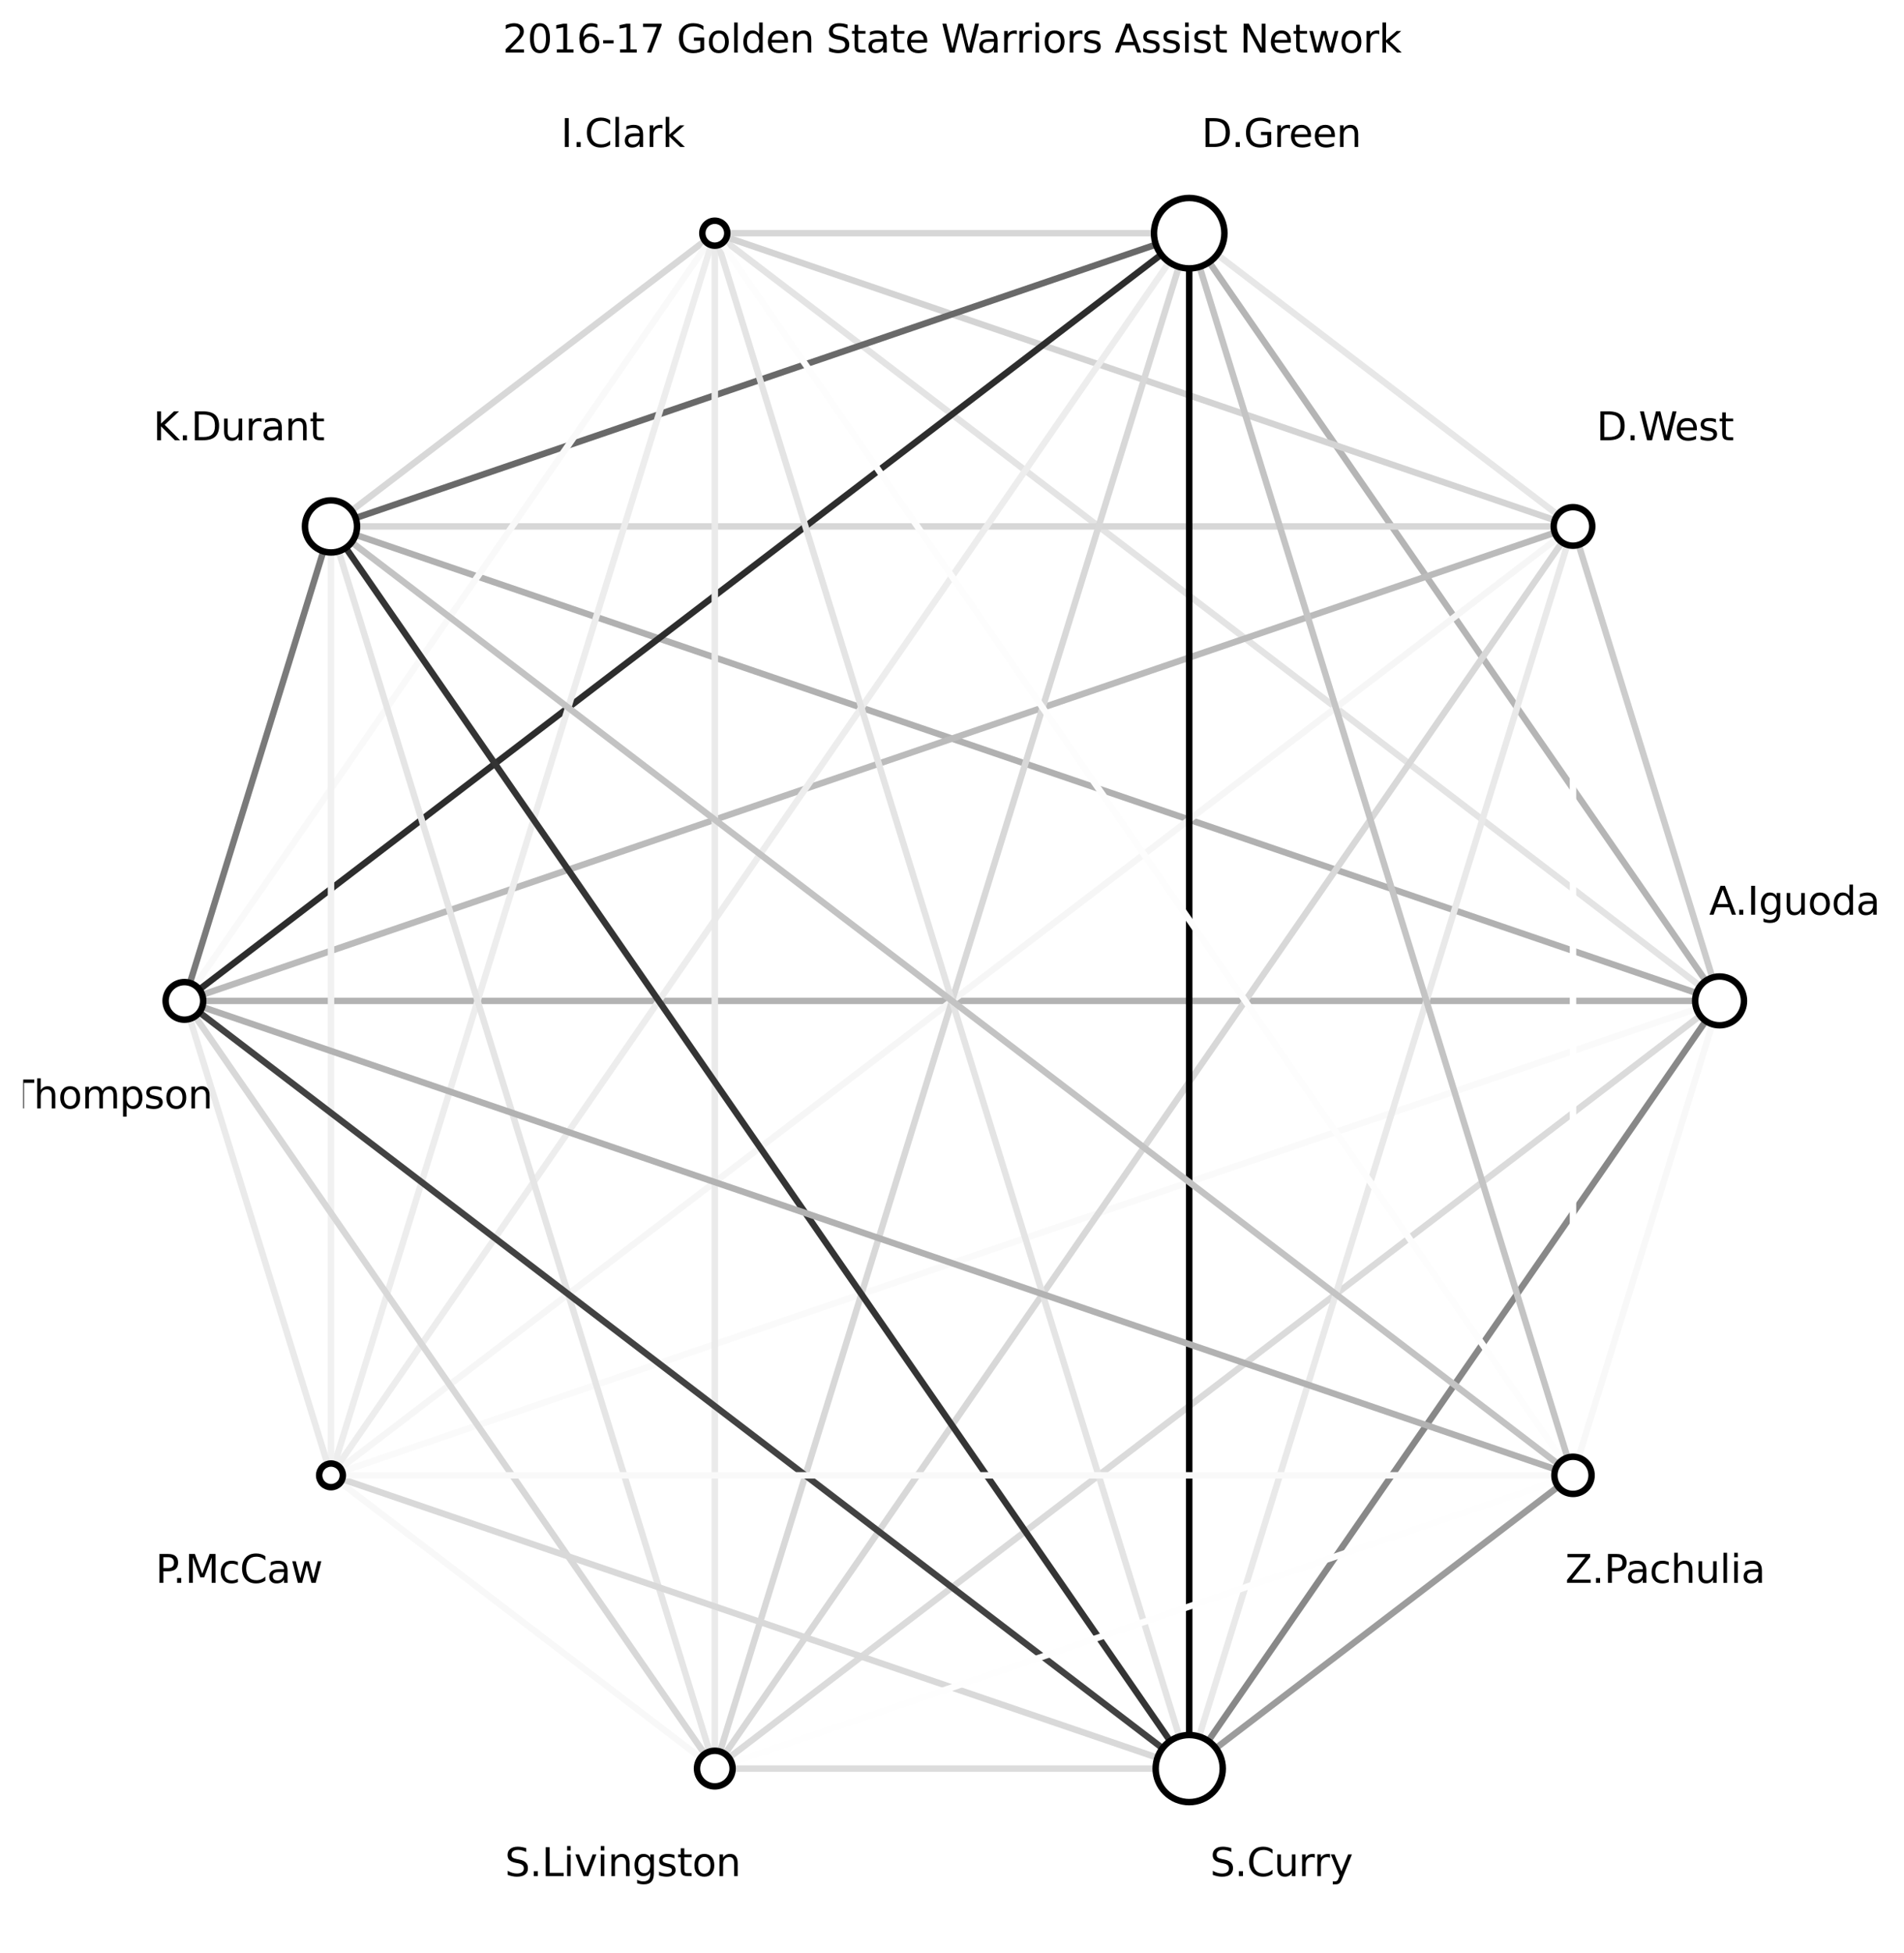 <?xml version="1.0" encoding="utf-8" standalone="no"?>
<!DOCTYPE svg PUBLIC "-//W3C//DTD SVG 1.1//EN"
  "http://www.w3.org/Graphics/SVG/1.1/DTD/svg11.dtd">
<svg xmlns:xlink="http://www.w3.org/1999/xlink" width="590.4pt" height="605.518pt" viewBox="0 0 590.4 605.518" xmlns="http://www.w3.org/2000/svg" version="1.1">
 <defs>
  <style type="text/css">*{stroke-linejoin: round; stroke-linecap: butt}</style>
 </defs>
 <g id="figure_1">
  <g id="patch_1">
   <path d="M 0 605.518 
L 590.4 605.518 
L 590.4 0 
L 0 0 
z
" style="fill: #ffffff"/>
  </g>
  <g id="axes_1">
   <g id="LineCollection_1">
    <path d="M 533.217 310.318 
L 487.759 163.216 
" clip-path="url(#p0061a435a7)" style="fill: none; stroke: #cccccc; stroke-width: 2"/>
    <path d="M 533.217 310.318 
L 368.751 72.302 
" clip-path="url(#p0061a435a7)" style="fill: none; stroke: #b5b5b5; stroke-width: 2"/>
    <path d="M 533.217 310.318 
L 221.649 72.302 
" clip-path="url(#p0061a435a7)" style="fill: none; stroke: #e4e4e4; stroke-width: 2"/>
    <path d="M 533.217 310.318 
L 102.641 163.216 
" clip-path="url(#p0061a435a7)" style="fill: none; stroke: #b1b1b1; stroke-width: 2"/>
    <path d="M 533.217 310.318 
L 57.183 310.318 
" clip-path="url(#p0061a435a7)" style="fill: none; stroke: #b3b3b3; stroke-width: 2"/>
    <path d="M 533.217 310.318 
L 102.641 457.42 
" clip-path="url(#p0061a435a7)" style="fill: none; stroke: #fafafa; stroke-width: 2"/>
    <path d="M 533.217 310.318 
L 221.649 548.335 
" clip-path="url(#p0061a435a7)" style="fill: none; stroke: #dbdbdb; stroke-width: 2"/>
    <path d="M 533.217 310.318 
L 368.751 548.335 
" clip-path="url(#p0061a435a7)" style="fill: none; stroke: #888888; stroke-width: 2"/>
    <path d="M 533.217 310.318 
L 487.759 457.42 
" clip-path="url(#p0061a435a7)" style="fill: none; stroke: #f8f8f8; stroke-width: 2"/>
    <path d="M 487.759 163.216 
L 368.751 72.302 
" clip-path="url(#p0061a435a7)" style="fill: none; stroke: #e7e7e7; stroke-width: 2"/>
    <path d="M 487.759 163.216 
L 221.649 72.302 
" clip-path="url(#p0061a435a7)" style="fill: none; stroke: #d4d4d4; stroke-width: 2"/>
    <path d="M 487.759 163.216 
L 102.641 163.216 
" clip-path="url(#p0061a435a7)" style="fill: none; stroke: #d7d7d7; stroke-width: 2"/>
    <path d="M 487.759 163.216 
L 57.183 310.318 
" clip-path="url(#p0061a435a7)" style="fill: none; stroke: #bbbbbb; stroke-width: 2"/>
    <path d="M 487.759 163.216 
L 102.641 457.42 
" clip-path="url(#p0061a435a7)" style="fill: none; stroke: #f6f6f6; stroke-width: 2"/>
    <path d="M 487.759 163.216 
L 221.649 548.335 
" clip-path="url(#p0061a435a7)" style="fill: none; stroke: #d8d8d8; stroke-width: 2"/>
    <path d="M 487.759 163.216 
L 368.751 548.335 
" clip-path="url(#p0061a435a7)" style="fill: none; stroke: #e9e9e9; stroke-width: 2"/>
    <path d="M 487.759 163.216 
L 487.759 457.42 
" clip-path="url(#p0061a435a7)" style="fill: none; stroke: #ffffff; stroke-width: 2"/>
    <path d="M 368.751 72.302 
L 221.649 72.302 
" clip-path="url(#p0061a435a7)" style="fill: none; stroke: #d7d7d7; stroke-width: 2"/>
    <path d="M 368.751 72.302 
L 102.641 163.216 
" clip-path="url(#p0061a435a7)" style="fill: none; stroke: #696969; stroke-width: 2"/>
    <path d="M 368.751 72.302 
L 57.183 310.318 
" clip-path="url(#p0061a435a7)" style="fill: none; stroke: #2d2d2d; stroke-width: 2"/>
    <path d="M 368.751 72.302 
L 102.641 457.42 
" clip-path="url(#p0061a435a7)" style="fill: none; stroke: #ededed; stroke-width: 2"/>
    <path d="M 368.751 72.302 
L 221.649 548.335 
" clip-path="url(#p0061a435a7)" style="fill: none; stroke: #d8d8d8; stroke-width: 2"/>
    <path d="M 368.751 72.302 
L 368.751 548.335 
" clip-path="url(#p0061a435a7)" style="fill: none; stroke: #000000; stroke-width: 2"/>
    <path d="M 368.751 72.302 
L 487.759 457.42 
" clip-path="url(#p0061a435a7)" style="fill: none; stroke: #c4c4c4; stroke-width: 2"/>
    <path d="M 221.649 72.302 
L 102.641 163.216 
" clip-path="url(#p0061a435a7)" style="fill: none; stroke: #d8d8d8; stroke-width: 2"/>
    <path d="M 221.649 72.302 
L 57.183 310.318 
" clip-path="url(#p0061a435a7)" style="fill: none; stroke: #f9f9f9; stroke-width: 2"/>
    <path d="M 221.649 72.302 
L 102.641 457.42 
" clip-path="url(#p0061a435a7)" style="fill: none; stroke: #ededed; stroke-width: 2"/>
    <path d="M 221.649 72.302 
L 221.649 548.335 
" clip-path="url(#p0061a435a7)" style="fill: none; stroke: #eaeaea; stroke-width: 2"/>
    <path d="M 221.649 72.302 
L 368.751 548.335 
" clip-path="url(#p0061a435a7)" style="fill: none; stroke: #e4e4e4; stroke-width: 2"/>
    <path d="M 221.649 72.302 
L 487.759 457.42 
" clip-path="url(#p0061a435a7)" style="fill: none; stroke: #fdfdfd; stroke-width: 2"/>
    <path d="M 102.641 163.216 
L 57.183 310.318 
" clip-path="url(#p0061a435a7)" style="fill: none; stroke: #7a7a7a; stroke-width: 2"/>
    <path d="M 102.641 163.216 
L 102.641 457.42 
" clip-path="url(#p0061a435a7)" style="fill: none; stroke: #f1f1f1; stroke-width: 2"/>
    <path d="M 102.641 163.216 
L 221.649 548.335 
" clip-path="url(#p0061a435a7)" style="fill: none; stroke: #e5e5e5; stroke-width: 2"/>
    <path d="M 102.641 163.216 
L 368.751 548.335 
" clip-path="url(#p0061a435a7)" style="fill: none; stroke: #343434; stroke-width: 2"/>
    <path d="M 102.641 163.216 
L 487.759 457.42 
" clip-path="url(#p0061a435a7)" style="fill: none; stroke: #c3c3c3; stroke-width: 2"/>
    <path d="M 57.183 310.318 
L 102.641 457.42 
" clip-path="url(#p0061a435a7)" style="fill: none; stroke: #eaeaea; stroke-width: 2"/>
    <path d="M 57.183 310.318 
L 221.649 548.335 
" clip-path="url(#p0061a435a7)" style="fill: none; stroke: #d8d8d8; stroke-width: 2"/>
    <path d="M 57.183 310.318 
L 368.751 548.335 
" clip-path="url(#p0061a435a7)" style="fill: none; stroke: #424242; stroke-width: 2"/>
    <path d="M 57.183 310.318 
L 487.759 457.42 
" clip-path="url(#p0061a435a7)" style="fill: none; stroke: #b2b2b2; stroke-width: 2"/>
    <path d="M 102.641 457.42 
L 221.649 548.335 
" clip-path="url(#p0061a435a7)" style="fill: none; stroke: #f8f8f8; stroke-width: 2"/>
    <path d="M 102.641 457.42 
L 368.751 548.335 
" clip-path="url(#p0061a435a7)" style="fill: none; stroke: #d9d9d9; stroke-width: 2"/>
    <path d="M 102.641 457.42 
L 487.759 457.42 
" clip-path="url(#p0061a435a7)" style="fill: none; stroke: #f9f9f9; stroke-width: 2"/>
    <path d="M 221.649 548.335 
L 368.751 548.335 
" clip-path="url(#p0061a435a7)" style="fill: none; stroke: #dcdcdc; stroke-width: 2"/>
    <path d="M 221.649 548.335 
L 487.759 457.42 
" clip-path="url(#p0061a435a7)" style="fill: none; stroke: #fefefe; stroke-width: 2"/>
    <path d="M 368.751 548.335 
L 487.759 457.42 
" clip-path="url(#p0061a435a7)" style="fill: none; stroke: #9c9c9c; stroke-width: 2"/>
   </g>
   <g id="PathCollection_1">
    <path d="M 533.217 317.885 
C 535.223 317.885 537.148 317.087 538.567 315.668 
C 539.986 314.249 540.783 312.325 540.783 310.318 
C 540.783 308.312 539.986 306.387 538.567 304.968 
C 537.148 303.549 535.223 302.752 533.217 302.752 
C 531.21 302.752 529.285 303.549 527.866 304.968 
C 526.447 306.387 525.65 308.312 525.65 310.318 
C 525.65 312.325 526.447 314.249 527.866 315.668 
C 529.285 317.087 531.21 317.885 533.217 317.885 
z
" clip-path="url(#p0061a435a7)" style="fill: #ffffff; stroke: #000000; stroke-width: 2"/>
    <path d="M 487.759 169.195 
C 489.345 169.195 490.866 168.565 491.987 167.444 
C 493.109 166.322 493.739 164.802 493.739 163.216 
C 493.739 161.63 493.109 160.109 491.987 158.988 
C 490.866 157.867 489.345 157.237 487.759 157.237 
C 486.174 157.237 484.653 157.867 483.532 158.988 
C 482.41 160.109 481.78 161.63 481.78 163.216 
C 481.78 164.802 482.41 166.322 483.532 167.444 
C 484.653 168.565 486.174 169.195 487.759 169.195 
z
" clip-path="url(#p0061a435a7)" style="fill: #ffffff; stroke: #000000; stroke-width: 2"/>
    <path d="M 368.751 83.222 
C 371.647 83.222 374.425 82.071 376.473 80.023 
C 378.521 77.975 379.671 75.198 379.671 72.302 
C 379.671 69.406 378.521 66.628 376.473 64.58 
C 374.425 62.532 371.647 61.381 368.751 61.381 
C 365.855 61.381 363.077 62.532 361.029 64.58 
C 358.982 66.628 357.831 69.406 357.831 72.302 
C 357.831 75.198 358.982 77.975 361.029 80.023 
C 363.077 82.071 365.855 83.222 368.751 83.222 
z
" clip-path="url(#p0061a435a7)" style="fill: #ffffff; stroke: #000000; stroke-width: 2"/>
    <path d="M 221.649 76.175 
C 222.676 76.175 223.661 75.767 224.387 75.04 
C 225.114 74.314 225.522 73.329 225.522 72.302 
C 225.522 71.274 225.114 70.289 224.387 69.563 
C 223.661 68.837 222.676 68.429 221.649 68.429 
C 220.622 68.429 219.637 68.837 218.91 69.563 
C 218.184 70.289 217.776 71.274 217.776 72.302 
C 217.776 73.329 218.184 74.314 218.91 75.04 
C 219.637 75.767 220.622 76.175 221.649 76.175 
z
" clip-path="url(#p0061a435a7)" style="fill: #ffffff; stroke: #000000; stroke-width: 2"/>
    <path d="M 102.641 171.294 
C 104.783 171.294 106.838 170.442 108.352 168.928 
C 109.867 167.413 110.718 165.358 110.718 163.216 
C 110.718 161.074 109.867 159.019 108.352 157.504 
C 106.838 155.989 104.783 155.138 102.641 155.138 
C 100.498 155.138 98.444 155.989 96.929 157.504 
C 95.414 159.019 94.563 161.074 94.563 163.216 
C 94.563 165.358 95.414 167.413 96.929 168.928 
C 98.444 170.442 100.498 171.294 102.641 171.294 
z
" clip-path="url(#p0061a435a7)" style="fill: #ffffff; stroke: #000000; stroke-width: 2"/>
    <path d="M 57.183 316.149 
C 58.73 316.149 60.213 315.535 61.307 314.441 
C 62.4 313.348 63.014 311.865 63.014 310.318 
C 63.014 308.772 62.4 307.289 61.307 306.195 
C 60.213 305.102 58.73 304.487 57.183 304.487 
C 55.637 304.487 54.154 305.102 53.06 306.195 
C 51.967 307.289 51.353 308.772 51.353 310.318 
C 51.353 311.865 51.967 313.348 53.06 314.441 
C 54.154 315.535 55.637 316.149 57.183 316.149 
z
" clip-path="url(#p0061a435a7)" style="fill: #ffffff; stroke: #000000; stroke-width: 2"/>
    <path d="M 102.641 461.095 
C 103.615 461.095 104.55 460.708 105.239 460.019 
C 105.928 459.33 106.315 458.395 106.315 457.42 
C 106.315 456.446 105.928 455.511 105.239 454.822 
C 104.55 454.133 103.615 453.746 102.641 453.746 
C 101.666 453.746 100.732 454.133 100.043 454.822 
C 99.354 455.511 98.966 456.446 98.966 457.42 
C 98.966 458.395 99.354 459.33 100.043 460.019 
C 100.732 460.708 101.666 461.095 102.641 461.095 
z
" clip-path="url(#p0061a435a7)" style="fill: #ffffff; stroke: #000000; stroke-width: 2"/>
    <path d="M 221.649 553.857 
C 223.113 553.857 224.518 553.275 225.554 552.24 
C 226.59 551.204 227.171 549.799 227.171 548.335 
C 227.171 546.87 226.59 545.465 225.554 544.43 
C 224.518 543.394 223.113 542.812 221.649 542.812 
C 220.184 542.812 218.779 543.394 217.744 544.43 
C 216.708 545.465 216.126 546.87 216.126 548.335 
C 216.126 549.799 216.708 551.204 217.744 552.24 
C 218.779 553.275 220.184 553.857 221.649 553.857 
z
" clip-path="url(#p0061a435a7)" style="fill: #ffffff; stroke: #000000; stroke-width: 2"/>
    <path d="M 368.751 558.739 
C 371.51 558.739 374.157 557.643 376.108 555.692 
C 378.059 553.741 379.156 551.094 379.156 548.335 
C 379.156 545.575 378.059 542.929 376.108 540.978 
C 374.157 539.027 371.51 537.93 368.751 537.93 
C 365.992 537.93 363.345 539.027 361.394 540.978 
C 359.443 542.929 358.347 545.575 358.347 548.335 
C 358.347 551.094 359.443 553.741 361.394 555.692 
C 363.345 557.643 365.992 558.739 368.751 558.739 
z
" clip-path="url(#p0061a435a7)" style="fill: #ffffff; stroke: #000000; stroke-width: 2"/>
    <path d="M 487.759 463.187 
C 489.289 463.187 490.755 462.579 491.837 461.498 
C 492.918 460.416 493.526 458.95 493.526 457.42 
C 493.526 455.891 492.918 454.424 491.837 453.343 
C 490.755 452.262 489.289 451.654 487.759 451.654 
C 486.23 451.654 484.763 452.262 483.682 453.343 
C 482.601 454.424 481.993 455.891 481.993 457.42 
C 481.993 458.95 482.601 460.416 483.682 461.498 
C 484.763 462.579 486.23 463.187 487.759 463.187 
z
" clip-path="url(#p0061a435a7)" style="fill: #ffffff; stroke: #000000; stroke-width: 2"/>
   </g>
   <g id="text_1">
    <g clip-path="url(#p0061a435a7)">
     <!-- A.Iguodala -->
     <g transform="translate(529.99 283.598)scale(0.12 -0.12)">
      <defs>
       <path id="DejaVuSans-41" d="M 2188 4044 
L 1331 1722 
L 3047 1722 
L 2188 4044 
z
M 1831 4666 
L 2547 4666 
L 4325 0 
L 3669 0 
L 3244 1197 
L 1141 1197 
L 716 0 
L 50 0 
L 1831 4666 
z
" transform="scale(0.016)"/>
       <path id="DejaVuSans-2e" d="M 684 794 
L 1344 794 
L 1344 0 
L 684 0 
L 684 794 
z
" transform="scale(0.016)"/>
       <path id="DejaVuSans-49" d="M 628 4666 
L 1259 4666 
L 1259 0 
L 628 0 
L 628 4666 
z
" transform="scale(0.016)"/>
       <path id="DejaVuSans-67" d="M 2906 1791 
Q 2906 2416 2648 2759 
Q 2391 3103 1925 3103 
Q 1463 3103 1205 2759 
Q 947 2416 947 1791 
Q 947 1169 1205 825 
Q 1463 481 1925 481 
Q 2391 481 2648 825 
Q 2906 1169 2906 1791 
z
M 3481 434 
Q 3481 -459 3084 -895 
Q 2688 -1331 1869 -1331 
Q 1566 -1331 1297 -1286 
Q 1028 -1241 775 -1147 
L 775 -588 
Q 1028 -725 1275 -790 
Q 1522 -856 1778 -856 
Q 2344 -856 2625 -561 
Q 2906 -266 2906 331 
L 2906 616 
Q 2728 306 2450 153 
Q 2172 0 1784 0 
Q 1141 0 747 490 
Q 353 981 353 1791 
Q 353 2603 747 3093 
Q 1141 3584 1784 3584 
Q 2172 3584 2450 3431 
Q 2728 3278 2906 2969 
L 2906 3500 
L 3481 3500 
L 3481 434 
z
" transform="scale(0.016)"/>
       <path id="DejaVuSans-75" d="M 544 1381 
L 544 3500 
L 1119 3500 
L 1119 1403 
Q 1119 906 1312 657 
Q 1506 409 1894 409 
Q 2359 409 2629 706 
Q 2900 1003 2900 1516 
L 2900 3500 
L 3475 3500 
L 3475 0 
L 2900 0 
L 2900 538 
Q 2691 219 2414 64 
Q 2138 -91 1772 -91 
Q 1169 -91 856 284 
Q 544 659 544 1381 
z
M 1991 3584 
L 1991 3584 
z
" transform="scale(0.016)"/>
       <path id="DejaVuSans-6f" d="M 1959 3097 
Q 1497 3097 1228 2736 
Q 959 2375 959 1747 
Q 959 1119 1226 758 
Q 1494 397 1959 397 
Q 2419 397 2687 759 
Q 2956 1122 2956 1747 
Q 2956 2369 2687 2733 
Q 2419 3097 1959 3097 
z
M 1959 3584 
Q 2709 3584 3137 3096 
Q 3566 2609 3566 1747 
Q 3566 888 3137 398 
Q 2709 -91 1959 -91 
Q 1206 -91 779 398 
Q 353 888 353 1747 
Q 353 2609 779 3096 
Q 1206 3584 1959 3584 
z
" transform="scale(0.016)"/>
       <path id="DejaVuSans-64" d="M 2906 2969 
L 2906 4863 
L 3481 4863 
L 3481 0 
L 2906 0 
L 2906 525 
Q 2725 213 2448 61 
Q 2172 -91 1784 -91 
Q 1150 -91 751 415 
Q 353 922 353 1747 
Q 353 2572 751 3078 
Q 1150 3584 1784 3584 
Q 2172 3584 2448 3432 
Q 2725 3281 2906 2969 
z
M 947 1747 
Q 947 1113 1208 752 
Q 1469 391 1925 391 
Q 2381 391 2643 752 
Q 2906 1113 2906 1747 
Q 2906 2381 2643 2742 
Q 2381 3103 1925 3103 
Q 1469 3103 1208 2742 
Q 947 2381 947 1747 
z
" transform="scale(0.016)"/>
       <path id="DejaVuSans-61" d="M 2194 1759 
Q 1497 1759 1228 1600 
Q 959 1441 959 1056 
Q 959 750 1161 570 
Q 1363 391 1709 391 
Q 2188 391 2477 730 
Q 2766 1069 2766 1631 
L 2766 1759 
L 2194 1759 
z
M 3341 1997 
L 3341 0 
L 2766 0 
L 2766 531 
Q 2569 213 2275 61 
Q 1981 -91 1556 -91 
Q 1019 -91 701 211 
Q 384 513 384 1019 
Q 384 1609 779 1909 
Q 1175 2209 1959 2209 
L 2766 2209 
L 2766 2266 
Q 2766 2663 2505 2880 
Q 2244 3097 1772 3097 
Q 1472 3097 1187 3025 
Q 903 2953 641 2809 
L 641 3341 
Q 956 3463 1253 3523 
Q 1550 3584 1831 3584 
Q 2591 3584 2966 3190 
Q 3341 2797 3341 1997 
z
" transform="scale(0.016)"/>
       <path id="DejaVuSans-6c" d="M 603 4863 
L 1178 4863 
L 1178 0 
L 603 0 
L 603 4863 
z
" transform="scale(0.016)"/>
      </defs>
      <use xlink:href="#DejaVuSans-41"/>
      <use xlink:href="#DejaVuSans-2e" x="66.658"/>
      <use xlink:href="#DejaVuSans-49" x="98.445"/>
      <use xlink:href="#DejaVuSans-67" x="127.938"/>
      <use xlink:href="#DejaVuSans-75" x="191.414"/>
      <use xlink:href="#DejaVuSans-6f" x="254.793"/>
      <use xlink:href="#DejaVuSans-64" x="315.975"/>
      <use xlink:href="#DejaVuSans-61" x="379.451"/>
      <use xlink:href="#DejaVuSans-6c" x="440.73"/>
      <use xlink:href="#DejaVuSans-61" x="468.514"/>
     </g>
    </g>
   </g>
   <g id="text_2">
    <g clip-path="url(#p0061a435a7)">
     <!-- D.West -->
     <g transform="translate(495.045 136.495)scale(0.12 -0.12)">
      <defs>
       <path id="DejaVuSans-44" d="M 1259 4147 
L 1259 519 
L 2022 519 
Q 2988 519 3436 956 
Q 3884 1394 3884 2338 
Q 3884 3275 3436 3711 
Q 2988 4147 2022 4147 
L 1259 4147 
z
M 628 4666 
L 1925 4666 
Q 3281 4666 3915 4102 
Q 4550 3538 4550 2338 
Q 4550 1131 3912 565 
Q 3275 0 1925 0 
L 628 0 
L 628 4666 
z
" transform="scale(0.016)"/>
       <path id="DejaVuSans-57" d="M 213 4666 
L 850 4666 
L 1831 722 
L 2809 4666 
L 3519 4666 
L 4500 722 
L 5478 4666 
L 6119 4666 
L 4947 0 
L 4153 0 
L 3169 4050 
L 2175 0 
L 1381 0 
L 213 4666 
z
" transform="scale(0.016)"/>
       <path id="DejaVuSans-65" d="M 3597 1894 
L 3597 1613 
L 953 1613 
Q 991 1019 1311 708 
Q 1631 397 2203 397 
Q 2534 397 2845 478 
Q 3156 559 3463 722 
L 3463 178 
Q 3153 47 2828 -22 
Q 2503 -91 2169 -91 
Q 1331 -91 842 396 
Q 353 884 353 1716 
Q 353 2575 817 3079 
Q 1281 3584 2069 3584 
Q 2775 3584 3186 3129 
Q 3597 2675 3597 1894 
z
M 3022 2063 
Q 3016 2534 2758 2815 
Q 2500 3097 2075 3097 
Q 1594 3097 1305 2825 
Q 1016 2553 972 2059 
L 3022 2063 
z
" transform="scale(0.016)"/>
       <path id="DejaVuSans-73" d="M 2834 3397 
L 2834 2853 
Q 2591 2978 2328 3040 
Q 2066 3103 1784 3103 
Q 1356 3103 1142 2972 
Q 928 2841 928 2578 
Q 928 2378 1081 2264 
Q 1234 2150 1697 2047 
L 1894 2003 
Q 2506 1872 2764 1633 
Q 3022 1394 3022 966 
Q 3022 478 2636 193 
Q 2250 -91 1575 -91 
Q 1294 -91 989 -36 
Q 684 19 347 128 
L 347 722 
Q 666 556 975 473 
Q 1284 391 1588 391 
Q 1994 391 2212 530 
Q 2431 669 2431 922 
Q 2431 1156 2273 1281 
Q 2116 1406 1581 1522 
L 1381 1569 
Q 847 1681 609 1914 
Q 372 2147 372 2553 
Q 372 3047 722 3315 
Q 1072 3584 1716 3584 
Q 2034 3584 2315 3537 
Q 2597 3491 2834 3397 
z
" transform="scale(0.016)"/>
       <path id="DejaVuSans-74" d="M 1172 4494 
L 1172 3500 
L 2356 3500 
L 2356 3053 
L 1172 3053 
L 1172 1153 
Q 1172 725 1289 603 
Q 1406 481 1766 481 
L 2356 481 
L 2356 0 
L 1766 0 
Q 1100 0 847 248 
Q 594 497 594 1153 
L 594 3053 
L 172 3053 
L 172 3500 
L 594 3500 
L 594 4494 
L 1172 4494 
z
" transform="scale(0.016)"/>
      </defs>
      <use xlink:href="#DejaVuSans-44"/>
      <use xlink:href="#DejaVuSans-2e" x="77.002"/>
      <use xlink:href="#DejaVuSans-57" x="108.789"/>
      <use xlink:href="#DejaVuSans-65" x="201.791"/>
      <use xlink:href="#DejaVuSans-73" x="263.314"/>
      <use xlink:href="#DejaVuSans-74" x="315.414"/>
     </g>
    </g>
   </g>
   <g id="text_3">
    <g clip-path="url(#p0061a435a7)">
     <!-- D.Green -->
     <g transform="translate(372.619 45.581)scale(0.12 -0.12)">
      <defs>
       <path id="DejaVuSans-47" d="M 3809 666 
L 3809 1919 
L 2778 1919 
L 2778 2438 
L 4434 2438 
L 4434 434 
Q 4069 175 3628 42 
Q 3188 -91 2688 -91 
Q 1594 -91 976 548 
Q 359 1188 359 2328 
Q 359 3472 976 4111 
Q 1594 4750 2688 4750 
Q 3144 4750 3555 4637 
Q 3966 4525 4313 4306 
L 4313 3634 
Q 3963 3931 3569 4081 
Q 3175 4231 2741 4231 
Q 1884 4231 1454 3753 
Q 1025 3275 1025 2328 
Q 1025 1384 1454 906 
Q 1884 428 2741 428 
Q 3075 428 3337 486 
Q 3600 544 3809 666 
z
" transform="scale(0.016)"/>
       <path id="DejaVuSans-72" d="M 2631 2963 
Q 2534 3019 2420 3045 
Q 2306 3072 2169 3072 
Q 1681 3072 1420 2755 
Q 1159 2438 1159 1844 
L 1159 0 
L 581 0 
L 581 3500 
L 1159 3500 
L 1159 2956 
Q 1341 3275 1631 3429 
Q 1922 3584 2338 3584 
Q 2397 3584 2469 3576 
Q 2541 3569 2628 3553 
L 2631 2963 
z
" transform="scale(0.016)"/>
       <path id="DejaVuSans-6e" d="M 3513 2113 
L 3513 0 
L 2938 0 
L 2938 2094 
Q 2938 2591 2744 2837 
Q 2550 3084 2163 3084 
Q 1697 3084 1428 2787 
Q 1159 2491 1159 1978 
L 1159 0 
L 581 0 
L 581 3500 
L 1159 3500 
L 1159 2956 
Q 1366 3272 1645 3428 
Q 1925 3584 2291 3584 
Q 2894 3584 3203 3211 
Q 3513 2838 3513 2113 
z
" transform="scale(0.016)"/>
      </defs>
      <use xlink:href="#DejaVuSans-44"/>
      <use xlink:href="#DejaVuSans-2e" x="77.002"/>
      <use xlink:href="#DejaVuSans-47" x="108.789"/>
      <use xlink:href="#DejaVuSans-72" x="186.279"/>
      <use xlink:href="#DejaVuSans-65" x="225.143"/>
      <use xlink:href="#DejaVuSans-65" x="286.666"/>
      <use xlink:href="#DejaVuSans-6e" x="348.189"/>
     </g>
    </g>
   </g>
   <g id="text_4">
    <g clip-path="url(#p0061a435a7)">
     <!-- I.Clark -->
     <g transform="translate(173.936 45.581)scale(0.12 -0.12)">
      <defs>
       <path id="DejaVuSans-43" d="M 4122 4306 
L 4122 3641 
Q 3803 3938 3442 4084 
Q 3081 4231 2675 4231 
Q 1875 4231 1450 3742 
Q 1025 3253 1025 2328 
Q 1025 1406 1450 917 
Q 1875 428 2675 428 
Q 3081 428 3442 575 
Q 3803 722 4122 1019 
L 4122 359 
Q 3791 134 3420 21 
Q 3050 -91 2638 -91 
Q 1578 -91 968 557 
Q 359 1206 359 2328 
Q 359 3453 968 4101 
Q 1578 4750 2638 4750 
Q 3056 4750 3426 4639 
Q 3797 4528 4122 4306 
z
" transform="scale(0.016)"/>
       <path id="DejaVuSans-6b" d="M 581 4863 
L 1159 4863 
L 1159 1991 
L 2875 3500 
L 3609 3500 
L 1753 1863 
L 3688 0 
L 2938 0 
L 1159 1709 
L 1159 0 
L 581 0 
L 581 4863 
z
" transform="scale(0.016)"/>
      </defs>
      <use xlink:href="#DejaVuSans-49"/>
      <use xlink:href="#DejaVuSans-2e" x="29.492"/>
      <use xlink:href="#DejaVuSans-43" x="61.279"/>
      <use xlink:href="#DejaVuSans-6c" x="131.104"/>
      <use xlink:href="#DejaVuSans-61" x="158.887"/>
      <use xlink:href="#DejaVuSans-72" x="220.166"/>
      <use xlink:href="#DejaVuSans-6b" x="261.279"/>
     </g>
    </g>
   </g>
   <g id="text_5">
    <g clip-path="url(#p0061a435a7)">
     <!-- K.Durant -->
     <g transform="translate(47.516 136.495)scale(0.12 -0.12)">
      <defs>
       <path id="DejaVuSans-4b" d="M 628 4666 
L 1259 4666 
L 1259 2694 
L 3353 4666 
L 4166 4666 
L 1850 2491 
L 4331 0 
L 3500 0 
L 1259 2247 
L 1259 0 
L 628 0 
L 628 4666 
z
" transform="scale(0.016)"/>
      </defs>
      <use xlink:href="#DejaVuSans-4b"/>
      <use xlink:href="#DejaVuSans-2e" x="65.576"/>
      <use xlink:href="#DejaVuSans-44" x="97.363"/>
      <use xlink:href="#DejaVuSans-75" x="174.365"/>
      <use xlink:href="#DejaVuSans-72" x="237.744"/>
      <use xlink:href="#DejaVuSans-61" x="278.857"/>
      <use xlink:href="#DejaVuSans-6e" x="340.137"/>
      <use xlink:href="#DejaVuSans-74" x="403.516"/>
     </g>
    </g>
   </g>
   <g id="text_6">
    <g clip-path="url(#p0061a435a7)">
     <!-- K.Thompson -->
     <g transform="translate(-8.611 343.661)scale(0.12 -0.12)">
      <defs>
       <path id="DejaVuSans-54" d="M -19 4666 
L 3928 4666 
L 3928 4134 
L 2272 4134 
L 2272 0 
L 1638 0 
L 1638 4134 
L -19 4134 
L -19 4666 
z
" transform="scale(0.016)"/>
       <path id="DejaVuSans-68" d="M 3513 2113 
L 3513 0 
L 2938 0 
L 2938 2094 
Q 2938 2591 2744 2837 
Q 2550 3084 2163 3084 
Q 1697 3084 1428 2787 
Q 1159 2491 1159 1978 
L 1159 0 
L 581 0 
L 581 4863 
L 1159 4863 
L 1159 2956 
Q 1366 3272 1645 3428 
Q 1925 3584 2291 3584 
Q 2894 3584 3203 3211 
Q 3513 2838 3513 2113 
z
" transform="scale(0.016)"/>
       <path id="DejaVuSans-6d" d="M 3328 2828 
Q 3544 3216 3844 3400 
Q 4144 3584 4550 3584 
Q 5097 3584 5394 3201 
Q 5691 2819 5691 2113 
L 5691 0 
L 5113 0 
L 5113 2094 
Q 5113 2597 4934 2840 
Q 4756 3084 4391 3084 
Q 3944 3084 3684 2787 
Q 3425 2491 3425 1978 
L 3425 0 
L 2847 0 
L 2847 2094 
Q 2847 2600 2669 2842 
Q 2491 3084 2119 3084 
Q 1678 3084 1418 2786 
Q 1159 2488 1159 1978 
L 1159 0 
L 581 0 
L 581 3500 
L 1159 3500 
L 1159 2956 
Q 1356 3278 1631 3431 
Q 1906 3584 2284 3584 
Q 2666 3584 2933 3390 
Q 3200 3197 3328 2828 
z
" transform="scale(0.016)"/>
       <path id="DejaVuSans-70" d="M 1159 525 
L 1159 -1331 
L 581 -1331 
L 581 3500 
L 1159 3500 
L 1159 2969 
Q 1341 3281 1617 3432 
Q 1894 3584 2278 3584 
Q 2916 3584 3314 3078 
Q 3713 2572 3713 1747 
Q 3713 922 3314 415 
Q 2916 -91 2278 -91 
Q 1894 -91 1617 61 
Q 1341 213 1159 525 
z
M 3116 1747 
Q 3116 2381 2855 2742 
Q 2594 3103 2138 3103 
Q 1681 3103 1420 2742 
Q 1159 2381 1159 1747 
Q 1159 1113 1420 752 
Q 1681 391 2138 391 
Q 2594 391 2855 752 
Q 3116 1113 3116 1747 
z
" transform="scale(0.016)"/>
      </defs>
      <use xlink:href="#DejaVuSans-4b"/>
      <use xlink:href="#DejaVuSans-2e" x="65.576"/>
      <use xlink:href="#DejaVuSans-54" x="97.363"/>
      <use xlink:href="#DejaVuSans-68" x="158.447"/>
      <use xlink:href="#DejaVuSans-6f" x="221.826"/>
      <use xlink:href="#DejaVuSans-6d" x="283.008"/>
      <use xlink:href="#DejaVuSans-70" x="380.42"/>
      <use xlink:href="#DejaVuSans-73" x="443.896"/>
      <use xlink:href="#DejaVuSans-6f" x="495.996"/>
      <use xlink:href="#DejaVuSans-6e" x="557.178"/>
     </g>
    </g>
   </g>
   <g id="text_7">
    <g clip-path="url(#p0061a435a7)">
     <!-- P.McCaw -->
     <g transform="translate(48.242 490.764)scale(0.12 -0.12)">
      <defs>
       <path id="DejaVuSans-50" d="M 1259 4147 
L 1259 2394 
L 2053 2394 
Q 2494 2394 2734 2622 
Q 2975 2850 2975 3272 
Q 2975 3691 2734 3919 
Q 2494 4147 2053 4147 
L 1259 4147 
z
M 628 4666 
L 2053 4666 
Q 2838 4666 3239 4311 
Q 3641 3956 3641 3272 
Q 3641 2581 3239 2228 
Q 2838 1875 2053 1875 
L 1259 1875 
L 1259 0 
L 628 0 
L 628 4666 
z
" transform="scale(0.016)"/>
       <path id="DejaVuSans-4d" d="M 628 4666 
L 1569 4666 
L 2759 1491 
L 3956 4666 
L 4897 4666 
L 4897 0 
L 4281 0 
L 4281 4097 
L 3078 897 
L 2444 897 
L 1241 4097 
L 1241 0 
L 628 0 
L 628 4666 
z
" transform="scale(0.016)"/>
       <path id="DejaVuSans-63" d="M 3122 3366 
L 3122 2828 
Q 2878 2963 2633 3030 
Q 2388 3097 2138 3097 
Q 1578 3097 1268 2742 
Q 959 2388 959 1747 
Q 959 1106 1268 751 
Q 1578 397 2138 397 
Q 2388 397 2633 464 
Q 2878 531 3122 666 
L 3122 134 
Q 2881 22 2623 -34 
Q 2366 -91 2075 -91 
Q 1284 -91 818 406 
Q 353 903 353 1747 
Q 353 2603 823 3093 
Q 1294 3584 2113 3584 
Q 2378 3584 2631 3529 
Q 2884 3475 3122 3366 
z
" transform="scale(0.016)"/>
       <path id="DejaVuSans-77" d="M 269 3500 
L 844 3500 
L 1563 769 
L 2278 3500 
L 2956 3500 
L 3675 769 
L 4391 3500 
L 4966 3500 
L 4050 0 
L 3372 0 
L 2619 2869 
L 1863 0 
L 1184 0 
L 269 3500 
z
" transform="scale(0.016)"/>
      </defs>
      <use xlink:href="#DejaVuSans-50"/>
      <use xlink:href="#DejaVuSans-2e" x="44.678"/>
      <use xlink:href="#DejaVuSans-4d" x="76.465"/>
      <use xlink:href="#DejaVuSans-63" x="162.744"/>
      <use xlink:href="#DejaVuSans-43" x="217.725"/>
      <use xlink:href="#DejaVuSans-61" x="287.549"/>
      <use xlink:href="#DejaVuSans-77" x="348.828"/>
     </g>
    </g>
   </g>
   <g id="text_8">
    <g clip-path="url(#p0061a435a7)">
     <!-- S.Livingston -->
     <g transform="translate(156.58 581.678)scale(0.12 -0.12)">
      <defs>
       <path id="DejaVuSans-53" d="M 3425 4513 
L 3425 3897 
Q 3066 4069 2747 4153 
Q 2428 4238 2131 4238 
Q 1616 4238 1336 4038 
Q 1056 3838 1056 3469 
Q 1056 3159 1242 3001 
Q 1428 2844 1947 2747 
L 2328 2669 
Q 3034 2534 3370 2195 
Q 3706 1856 3706 1288 
Q 3706 609 3251 259 
Q 2797 -91 1919 -91 
Q 1588 -91 1214 -16 
Q 841 59 441 206 
L 441 856 
Q 825 641 1194 531 
Q 1563 422 1919 422 
Q 2459 422 2753 634 
Q 3047 847 3047 1241 
Q 3047 1584 2836 1778 
Q 2625 1972 2144 2069 
L 1759 2144 
Q 1053 2284 737 2584 
Q 422 2884 422 3419 
Q 422 4038 858 4394 
Q 1294 4750 2059 4750 
Q 2388 4750 2728 4690 
Q 3069 4631 3425 4513 
z
" transform="scale(0.016)"/>
       <path id="DejaVuSans-4c" d="M 628 4666 
L 1259 4666 
L 1259 531 
L 3531 531 
L 3531 0 
L 628 0 
L 628 4666 
z
" transform="scale(0.016)"/>
       <path id="DejaVuSans-69" d="M 603 3500 
L 1178 3500 
L 1178 0 
L 603 0 
L 603 3500 
z
M 603 4863 
L 1178 4863 
L 1178 4134 
L 603 4134 
L 603 4863 
z
" transform="scale(0.016)"/>
       <path id="DejaVuSans-76" d="M 191 3500 
L 800 3500 
L 1894 563 
L 2988 3500 
L 3597 3500 
L 2284 0 
L 1503 0 
L 191 3500 
z
" transform="scale(0.016)"/>
      </defs>
      <use xlink:href="#DejaVuSans-53"/>
      <use xlink:href="#DejaVuSans-2e" x="63.477"/>
      <use xlink:href="#DejaVuSans-4c" x="95.264"/>
      <use xlink:href="#DejaVuSans-69" x="150.977"/>
      <use xlink:href="#DejaVuSans-76" x="178.76"/>
      <use xlink:href="#DejaVuSans-69" x="237.939"/>
      <use xlink:href="#DejaVuSans-6e" x="265.723"/>
      <use xlink:href="#DejaVuSans-67" x="329.102"/>
      <use xlink:href="#DejaVuSans-73" x="392.578"/>
      <use xlink:href="#DejaVuSans-74" x="444.678"/>
      <use xlink:href="#DejaVuSans-6f" x="483.887"/>
      <use xlink:href="#DejaVuSans-6e" x="545.068"/>
     </g>
    </g>
   </g>
   <g id="text_9">
    <g clip-path="url(#p0061a435a7)">
     <!-- S.Curry -->
     <g transform="translate(375.226 581.678)scale(0.12 -0.12)">
      <defs>
       <path id="DejaVuSans-79" d="M 2059 -325 
Q 1816 -950 1584 -1140 
Q 1353 -1331 966 -1331 
L 506 -1331 
L 506 -850 
L 844 -850 
Q 1081 -850 1212 -737 
Q 1344 -625 1503 -206 
L 1606 56 
L 191 3500 
L 800 3500 
L 1894 763 
L 2988 3500 
L 3597 3500 
L 2059 -325 
z
" transform="scale(0.016)"/>
      </defs>
      <use xlink:href="#DejaVuSans-53"/>
      <use xlink:href="#DejaVuSans-2e" x="63.477"/>
      <use xlink:href="#DejaVuSans-43" x="95.264"/>
      <use xlink:href="#DejaVuSans-75" x="165.088"/>
      <use xlink:href="#DejaVuSans-72" x="228.467"/>
      <use xlink:href="#DejaVuSans-72" x="267.83"/>
      <use xlink:href="#DejaVuSans-79" x="308.943"/>
     </g>
    </g>
   </g>
   <g id="text_10">
    <g clip-path="url(#p0061a435a7)">
     <!-- Z.Pachulia -->
     <g transform="translate(485.365 490.764)scale(0.12 -0.12)">
      <defs>
       <path id="DejaVuSans-5a" d="M 359 4666 
L 4025 4666 
L 4025 4184 
L 1075 531 
L 4097 531 
L 4097 0 
L 288 0 
L 288 481 
L 3238 4134 
L 359 4134 
L 359 4666 
z
" transform="scale(0.016)"/>
      </defs>
      <use xlink:href="#DejaVuSans-5a"/>
      <use xlink:href="#DejaVuSans-2e" x="68.506"/>
      <use xlink:href="#DejaVuSans-50" x="100.293"/>
      <use xlink:href="#DejaVuSans-61" x="156.096"/>
      <use xlink:href="#DejaVuSans-63" x="217.375"/>
      <use xlink:href="#DejaVuSans-68" x="272.355"/>
      <use xlink:href="#DejaVuSans-75" x="335.734"/>
      <use xlink:href="#DejaVuSans-6c" x="399.113"/>
      <use xlink:href="#DejaVuSans-69" x="426.896"/>
      <use xlink:href="#DejaVuSans-61" x="454.68"/>
     </g>
    </g>
   </g>
   <g id="text_11">
    <!-- 2016-17 Golden State Warriors Assist Network -->
    <g transform="translate(155.886 16.318)scale(0.12 -0.12)">
     <defs>
      <path id="DejaVuSans-32" d="M 1228 531 
L 3431 531 
L 3431 0 
L 469 0 
L 469 531 
Q 828 903 1448 1529 
Q 2069 2156 2228 2338 
Q 2531 2678 2651 2914 
Q 2772 3150 2772 3378 
Q 2772 3750 2511 3984 
Q 2250 4219 1831 4219 
Q 1534 4219 1204 4116 
Q 875 4013 500 3803 
L 500 4441 
Q 881 4594 1212 4672 
Q 1544 4750 1819 4750 
Q 2544 4750 2975 4387 
Q 3406 4025 3406 3419 
Q 3406 3131 3298 2873 
Q 3191 2616 2906 2266 
Q 2828 2175 2409 1742 
Q 1991 1309 1228 531 
z
" transform="scale(0.016)"/>
      <path id="DejaVuSans-30" d="M 2034 4250 
Q 1547 4250 1301 3770 
Q 1056 3291 1056 2328 
Q 1056 1369 1301 889 
Q 1547 409 2034 409 
Q 2525 409 2770 889 
Q 3016 1369 3016 2328 
Q 3016 3291 2770 3770 
Q 2525 4250 2034 4250 
z
M 2034 4750 
Q 2819 4750 3233 4129 
Q 3647 3509 3647 2328 
Q 3647 1150 3233 529 
Q 2819 -91 2034 -91 
Q 1250 -91 836 529 
Q 422 1150 422 2328 
Q 422 3509 836 4129 
Q 1250 4750 2034 4750 
z
" transform="scale(0.016)"/>
      <path id="DejaVuSans-31" d="M 794 531 
L 1825 531 
L 1825 4091 
L 703 3866 
L 703 4441 
L 1819 4666 
L 2450 4666 
L 2450 531 
L 3481 531 
L 3481 0 
L 794 0 
L 794 531 
z
" transform="scale(0.016)"/>
      <path id="DejaVuSans-36" d="M 2113 2584 
Q 1688 2584 1439 2293 
Q 1191 2003 1191 1497 
Q 1191 994 1439 701 
Q 1688 409 2113 409 
Q 2538 409 2786 701 
Q 3034 994 3034 1497 
Q 3034 2003 2786 2293 
Q 2538 2584 2113 2584 
z
M 3366 4563 
L 3366 3988 
Q 3128 4100 2886 4159 
Q 2644 4219 2406 4219 
Q 1781 4219 1451 3797 
Q 1122 3375 1075 2522 
Q 1259 2794 1537 2939 
Q 1816 3084 2150 3084 
Q 2853 3084 3261 2657 
Q 3669 2231 3669 1497 
Q 3669 778 3244 343 
Q 2819 -91 2113 -91 
Q 1303 -91 875 529 
Q 447 1150 447 2328 
Q 447 3434 972 4092 
Q 1497 4750 2381 4750 
Q 2619 4750 2861 4703 
Q 3103 4656 3366 4563 
z
" transform="scale(0.016)"/>
      <path id="DejaVuSans-2d" d="M 313 2009 
L 1997 2009 
L 1997 1497 
L 313 1497 
L 313 2009 
z
" transform="scale(0.016)"/>
      <path id="DejaVuSans-37" d="M 525 4666 
L 3525 4666 
L 3525 4397 
L 1831 0 
L 1172 0 
L 2766 4134 
L 525 4134 
L 525 4666 
z
" transform="scale(0.016)"/>
      <path id="DejaVuSans-20" transform="scale(0.016)"/>
      <path id="DejaVuSans-4e" d="M 628 4666 
L 1478 4666 
L 3547 763 
L 3547 4666 
L 4159 4666 
L 4159 0 
L 3309 0 
L 1241 3903 
L 1241 0 
L 628 0 
L 628 4666 
z
" transform="scale(0.016)"/>
     </defs>
     <use xlink:href="#DejaVuSans-32"/>
     <use xlink:href="#DejaVuSans-30" x="63.623"/>
     <use xlink:href="#DejaVuSans-31" x="127.246"/>
     <use xlink:href="#DejaVuSans-36" x="190.869"/>
     <use xlink:href="#DejaVuSans-2d" x="254.492"/>
     <use xlink:href="#DejaVuSans-31" x="290.576"/>
     <use xlink:href="#DejaVuSans-37" x="354.199"/>
     <use xlink:href="#DejaVuSans-20" x="417.822"/>
     <use xlink:href="#DejaVuSans-47" x="449.609"/>
     <use xlink:href="#DejaVuSans-6f" x="527.1"/>
     <use xlink:href="#DejaVuSans-6c" x="588.281"/>
     <use xlink:href="#DejaVuSans-64" x="616.064"/>
     <use xlink:href="#DejaVuSans-65" x="679.541"/>
     <use xlink:href="#DejaVuSans-6e" x="741.064"/>
     <use xlink:href="#DejaVuSans-20" x="804.443"/>
     <use xlink:href="#DejaVuSans-53" x="836.23"/>
     <use xlink:href="#DejaVuSans-74" x="899.707"/>
     <use xlink:href="#DejaVuSans-61" x="938.916"/>
     <use xlink:href="#DejaVuSans-74" x="1000.195"/>
     <use xlink:href="#DejaVuSans-65" x="1039.404"/>
     <use xlink:href="#DejaVuSans-20" x="1100.928"/>
     <use xlink:href="#DejaVuSans-57" x="1132.715"/>
     <use xlink:href="#DejaVuSans-61" x="1225.217"/>
     <use xlink:href="#DejaVuSans-72" x="1286.496"/>
     <use xlink:href="#DejaVuSans-72" x="1325.859"/>
     <use xlink:href="#DejaVuSans-69" x="1366.973"/>
     <use xlink:href="#DejaVuSans-6f" x="1394.756"/>
     <use xlink:href="#DejaVuSans-72" x="1455.938"/>
     <use xlink:href="#DejaVuSans-73" x="1497.051"/>
     <use xlink:href="#DejaVuSans-20" x="1549.15"/>
     <use xlink:href="#DejaVuSans-41" x="1580.938"/>
     <use xlink:href="#DejaVuSans-73" x="1649.346"/>
     <use xlink:href="#DejaVuSans-73" x="1701.445"/>
     <use xlink:href="#DejaVuSans-69" x="1753.545"/>
     <use xlink:href="#DejaVuSans-73" x="1781.328"/>
     <use xlink:href="#DejaVuSans-74" x="1833.428"/>
     <use xlink:href="#DejaVuSans-20" x="1872.637"/>
     <use xlink:href="#DejaVuSans-4e" x="1904.424"/>
     <use xlink:href="#DejaVuSans-65" x="1979.229"/>
     <use xlink:href="#DejaVuSans-74" x="2040.752"/>
     <use xlink:href="#DejaVuSans-77" x="2079.961"/>
     <use xlink:href="#DejaVuSans-6f" x="2161.748"/>
     <use xlink:href="#DejaVuSans-72" x="2222.93"/>
     <use xlink:href="#DejaVuSans-6b" x="2264.043"/>
    </g>
   </g>
  </g>
 </g>
 <defs>
  <clipPath id="p0061a435a7">
   <rect x="7.2" y="22.318" width="576" height="576"/>
  </clipPath>
 </defs>
</svg>

